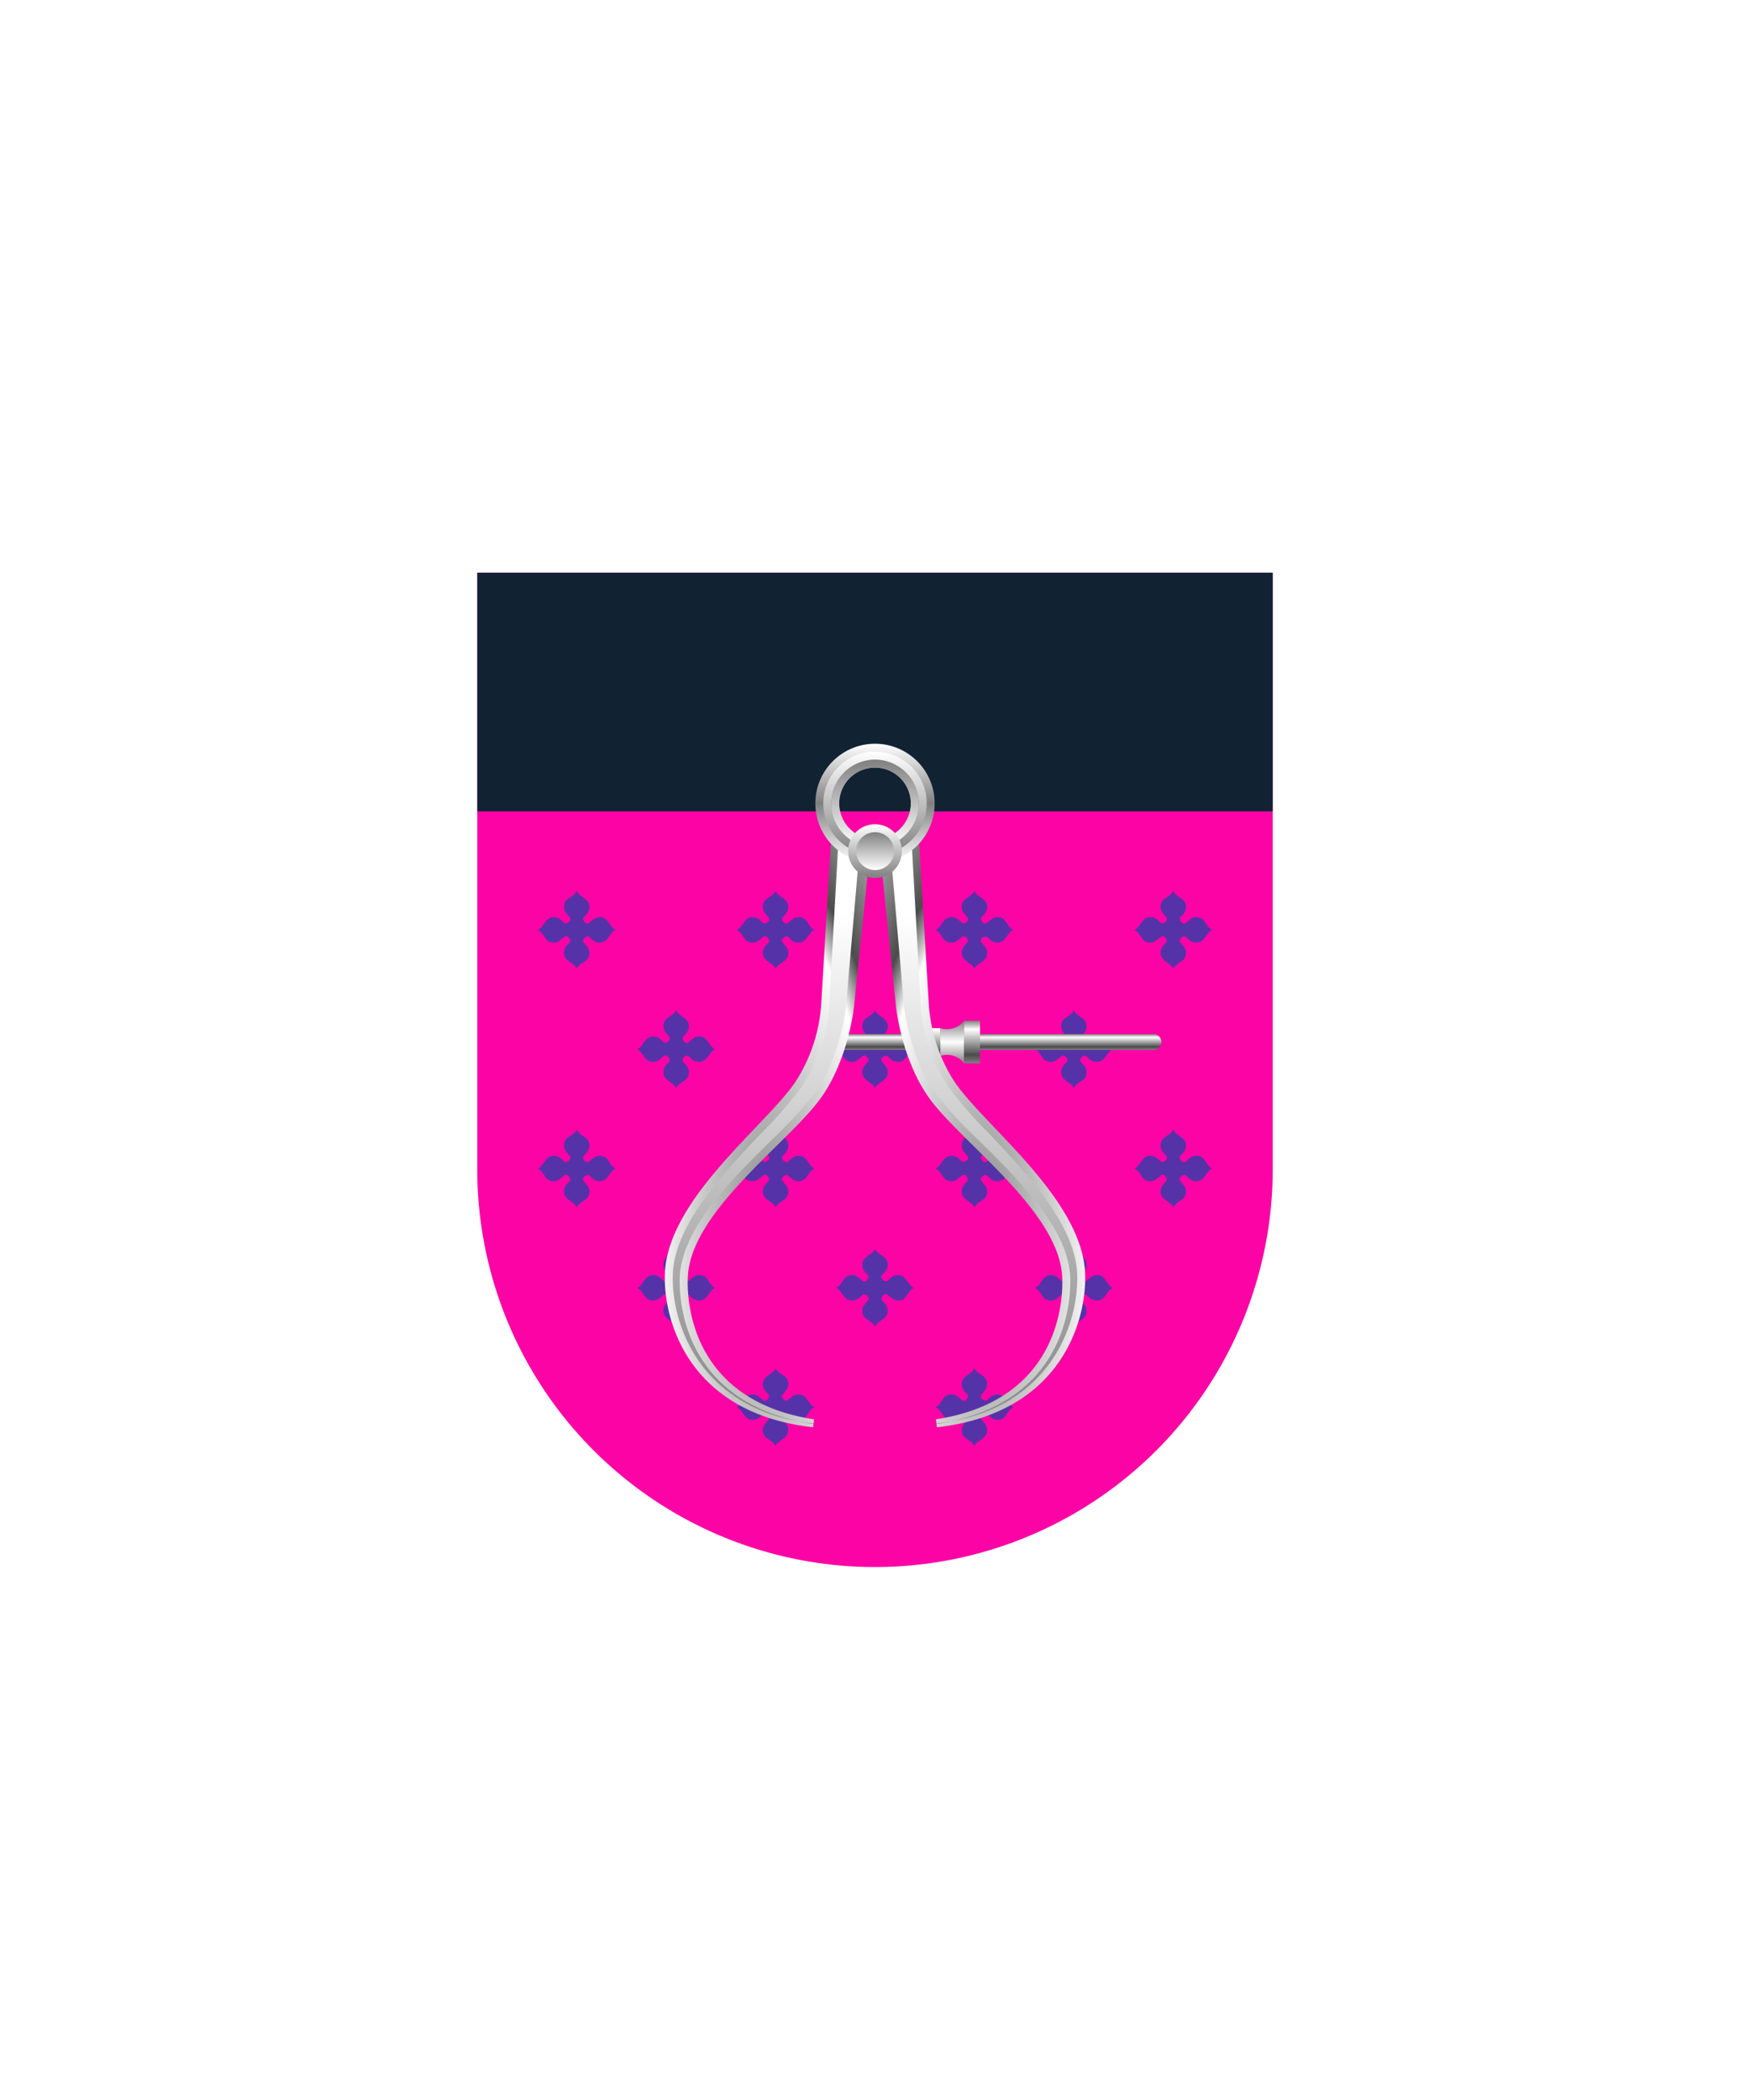 <svg xmlns="http://www.w3.org/2000/svg" xmlns:xlink="http://www.w3.org/1999/xlink" viewBox="0 0 220 264"><symbol id="fi280-a" viewBox="-4.9 -4.9 9.8 9.8"><path d="M1.6 2.9c0-.6-.3-.9-.7-1.3-.3-.3.3-1.1.7-.7.5.4.7.7 1.3.7C4.1 1.6 4 .4 4.9 0c-.8-.3-.9-1.6-2-1.6-.6 0-.9.3-1.3.7-.3.3-1.1-.3-.7-.7.4-.5.7-.7.7-1.3C1.6-4.1.4-4 0-4.9c-.3.8-1.6.9-1.6 2 0 .6.3.9.7 1.3.3.3-.3 1.1-.7.7-.5-.4-.7-.7-1.3-.7-1.2 0-1.1 1.2-2 1.6.8.3.9 1.6 2 1.6.6 0 .9-.3 1.3-.7.3-.3 1.1.3.7.7-.4.5-.7.7-.7 1.3 0 1.2 1.2 1.1 1.6 2 .3-.8 1.6-.9 1.6-2z" fill="#5632a8"/></symbol><symbol id="fi280-b" viewBox="-17.4 -12.4 34.8 24.8"><use height="9.8" overflow="visible" transform="translate(-12.5 7.5)" width="9.8" x="-4.9" xlink:href="#fi280-a" y="-4.9"/><use height="9.8" overflow="visible" transform="translate(12.5 7.5)" width="9.8" x="-4.9" xlink:href="#fi280-a" y="-4.9"/><use height="9.8" overflow="visible" transform="translate(0 -7.5)" width="9.8" x="-4.9" xlink:href="#fi280-a" y="-4.9"/></symbol><path d="M60 72v75a50 50 0 0 0 50 50 50 50 0 0 0 50-50V72Z" fill="#fc03a5"/><path d="M60 72h100v30H60V72z" fill="#112233"/><use height="24.8" overflow="visible" transform="matrix(1 0 0 -1 85 124.4)" width="34.8" x="-17.4" xlink:href="#fi280-b" y="-12.4"/><use height="24.8" overflow="visible" transform="matrix(1 0 0 -1 85 154.4)" width="34.8" x="-17.4" xlink:href="#fi280-b" y="-12.4"/><use height="24.8" overflow="visible" transform="matrix(1 0 0 -1 135 124.4)" width="34.8" x="-17.4" xlink:href="#fi280-b" y="-12.4"/><use height="24.8" overflow="visible" transform="matrix(1 0 0 -1 135 154.4)" width="34.8" x="-17.4" xlink:href="#fi280-b" y="-12.4"/><use height="24.8" overflow="visible" transform="translate(110 169.4)" width="34.8" x="-17.4" xlink:href="#fi280-b" y="-12.4"/><use height="9.8" overflow="visible" transform="matrix(1 0 0 -1 110 131.9)" width="9.8" x="-4.9" xlink:href="#fi280-a" y="-4.9"/><defs><radialGradient cx=".5" cy=".7" id="h17-a" r="1"><stop offset="0" stop-color="gray"/><stop offset="0.55" stop-color="#fff"/><stop offset="0.64" stop-color="#4b4b4b"/><stop offset="1" stop-color="#fff"/></radialGradient><linearGradient gradientTransform="matrix(1, 0, 0, -1, 0, 16459.63)" gradientUnits="userSpaceOnUse" id="h17-b" x1="12.74" x2="12.74" y1="16381.48" y2="16448.38"><stop offset="0" stop-color="gray"/><stop offset="1" stop-color="#fff"/></linearGradient><filter id="h17-c" name="shadow"><feDropShadow dx="0" dy="2" stdDeviation="0"/></filter><linearGradient gradientTransform="matrix(1, 0, 0, -1, 0, 264)" gradientUnits="userSpaceOnUse" id="h17-d" x1="126" x2="126" y1="132" y2="134"><stop offset="0" stop-color="gray"/><stop offset="0.2" stop-color="#4b4b4b"/><stop offset="0.8" stop-color="#fff"/><stop offset="1" stop-color="gray"/></linearGradient><linearGradient gradientTransform="matrix(1, 0, 0, -1, 0, 264)" gradientUnits="userSpaceOnUse" id="h17-e" x1="119.68" x2="119.68" y1="135.68" y2="130.32"><stop offset="0" stop-color="gray"/><stop offset="0.5" stop-color="#fff"/><stop offset="1" stop-color="gray"/></linearGradient><linearGradient gradientTransform="matrix(1, 0, 0, 1, 0, 0)" id="h17-f" x1="119.93" x2="119.93" xlink:href="#h17-d" y1="133.68" y2="128.32"/><linearGradient gradientTransform="matrix(1, 0, 0, -1, 0, 264)" gradientUnits="userSpaceOnUse" id="h17-g" x1="110" x2="110" y1="170.5" y2="155.5"><stop offset="0" stop-color="#fff"/><stop offset="0.5" stop-color="gray"/><stop offset="1" stop-color="#fff"/></linearGradient><linearGradient gradientTransform="matrix(1, 0, 0, -1, 0, 264)" gradientUnits="userSpaceOnUse" id="h17-h" x1="110" x2="110" y1="169.5" y2="156.5"><stop offset="0" stop-color="#fff"/><stop offset="1" stop-color="gray"/></linearGradient><linearGradient gradientTransform="matrix(1, 0, 0, -1, 0, 264)" id="h17-i" x1="110" x2="110" xlink:href="#h17-b" y1="168.5" y2="157.5"/><linearGradient id="h17-j" x1="110" x2="110" xlink:href="#h17-h" y1="160.38" y2="153.63"/><linearGradient gradientTransform="matrix(1, 0, 0, -1, 0, 264)" id="h17-k" x1="110" x2="110" xlink:href="#h17-b" y1="159.38" y2="154.63"/><symbol id="h17-l" viewBox="0 0 25.8 75.63"><path d="M25.8,3.12l-2,19.4c-.05.55-.79,7-4.27,11.78-4,5.49-16.14,14.08-16.63,22.22C2.72,59.23,3,72.17,18.76,74.58l-.12,1C3.07,73.83-.16,62.29,0,56.39c.26-9.47,12.7-18.72,16.42-24.24a20.45,20.45,0,0,0,3.25-9.95L21,0Z" fill="url(#h17-a)"/><path d="M18.69,75.11C4.37,73.46.83,62.58,1,56.41S7.25,43.73,12.13,38.6a52.3,52.3,0,0,0,5.13-5.89,21.31,21.31,0,0,0,3.42-10.46L21.87,1l2.62,1.87-1.7,19.61c0,.06-.62,6.49-4.08,11.28a54.78,54.78,0,0,1-5.38,5.79c-5.2,5.14-11.08,11-11.44,17-.1,1.62-.46,16,16.78,18.62Z" fill="url(#h17-b)"/></symbol></defs><g filter="url(#h17-c)"><path d="M145,132H106v-2h39a1,1,0,0,1,0,2Z" fill="url(#h17-d)"/><path d="M118.2,129.25v3.5a2.68,2.68,0,0,1,3,.93v-5.36A2.67,2.67,0,0,1,118.2,129.25Z" fill="url(#h17-e)"/><path d="M118.2,129.25v3.5l-1.48-3.5Zm3,4.43h2v-5.36h-2Z" fill="url(#h17-f)"/><use height="75.63" transform="translate(83.58 103.85)" width="25.8" xlink:href="#h17-l"/><use height="75.63" transform="matrix(-1, 0, 0, 1, 136.42, 103.85)" width="25.8" xlink:href="#h17-l"/><path d="M110,107a6,6,0,1,0-6-6A6,6,0,0,0,110,107Z" fill="none" stroke="url(#h17-g)" stroke-width="3"/><path d="M110,107a6,6,0,1,0-6-6A6,6,0,0,0,110,107Z" fill="none" stroke="url(#h17-h)"/><path d="M110,106a5,5,0,1,0-5-5A5,5,0,0,0,110,106Z" fill="none" stroke="url(#h17-i)"/><path d="M110,110.38a3.38,3.38,0,1,0-3.38-3.38A3.39,3.39,0,0,0,110,110.38Z" fill="url(#h17-j)"/><path d="M110,109.38a2.38,2.38,0,1,0-2.37-2.38A2.39,2.39,0,0,0,110,109.38Z" fill="url(#h17-k)"/></g></svg>